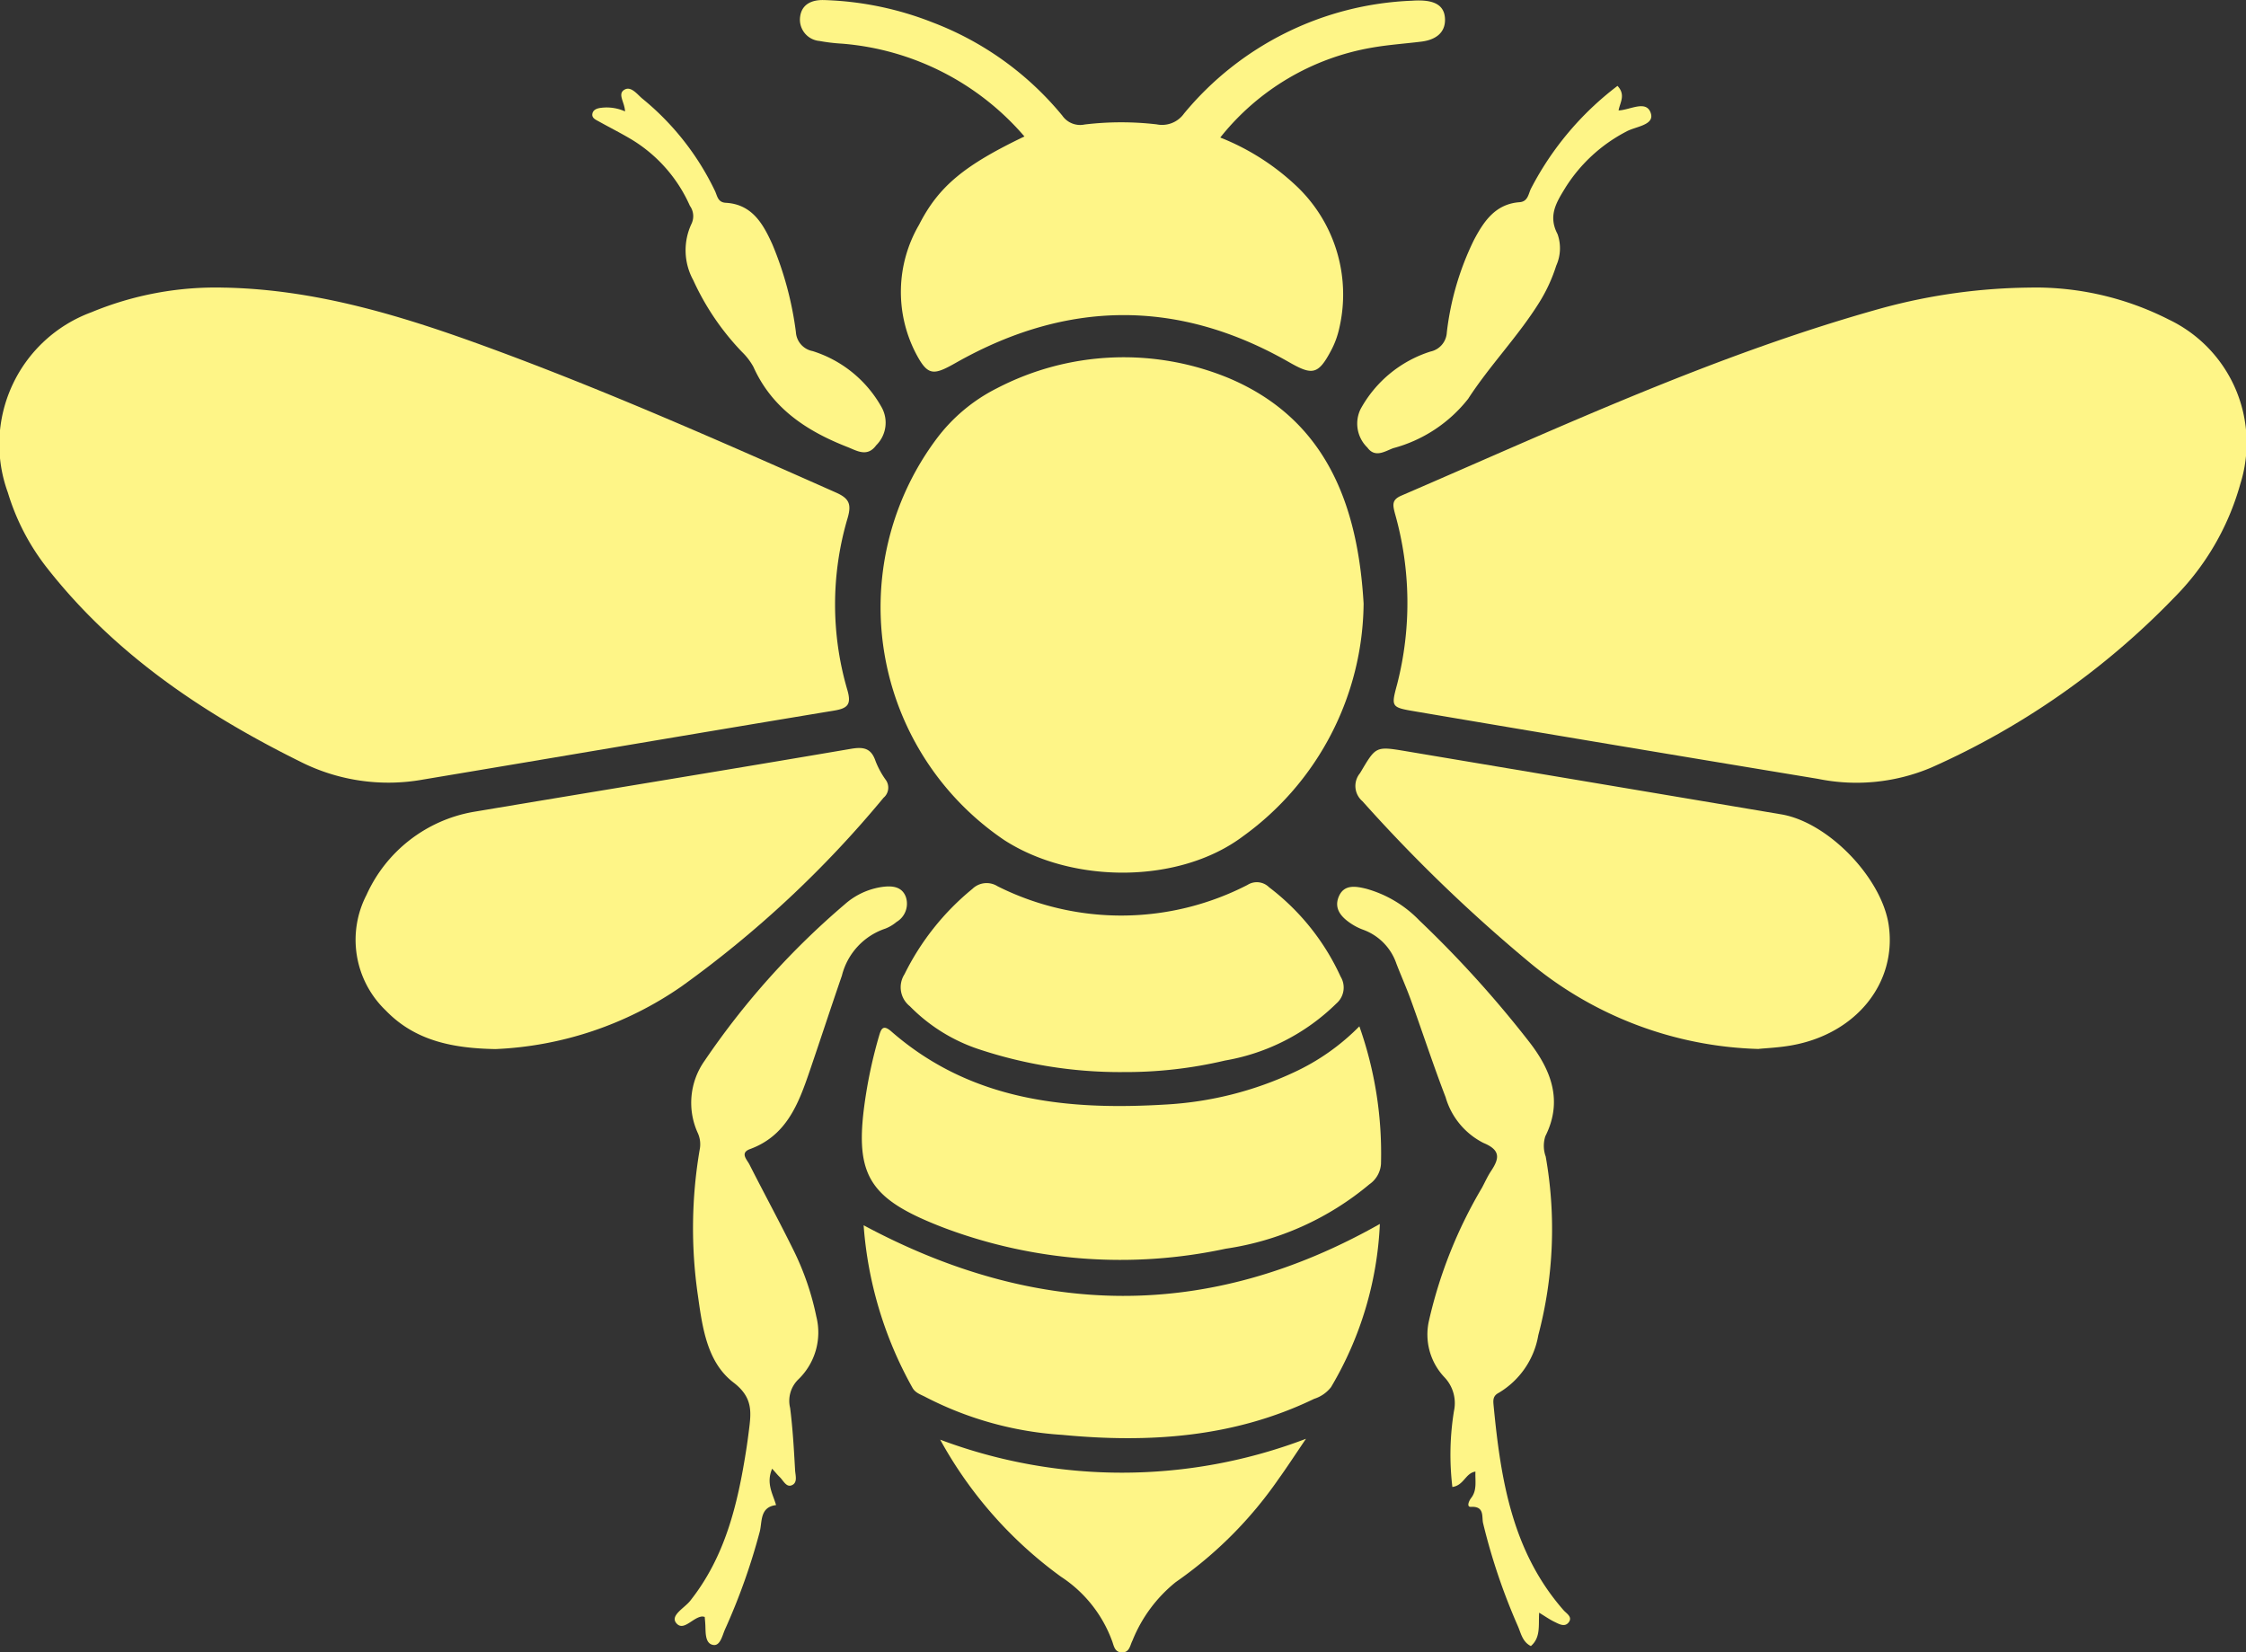 <svg xmlns="http://www.w3.org/2000/svg" xmlns:xlink="http://www.w3.org/1999/xlink" width="133.387" height="98.143" viewBox="0 0 133.387 98.143">
  <rect x="0" y="0" width="133.387" height="98.143" fill="#333333" stroke="none"/>
  <defs>
    <clipPath id="clip-path">
      <rect id="Rectangle_104" data-name="Rectangle 104" width="133.387" height="98.143" transform="translate(0 0)" fill="#fef587"/>
    </clipPath>
  </defs>
  <g id="Group_190" data-name="Group 190" transform="translate(77 -0.997)">
    <g id="Group_189" data-name="Group 189" transform="translate(-77 0.997)" clip-path="url(#clip-path)">
      <path id="Path_3958" data-name="Path 3958" d="M904.021,178.722a17.5,17.5,0,0,1,8.142,1.9,8.119,8.119,0,0,1,4.248,9.784,15.449,15.449,0,0,1-3.931,6.742,45.988,45.988,0,0,1-14.405,10.08,11.393,11.393,0,0,1-6.745.676q-11.949-1.973-23.888-4c-1.466-.247-1.469-.259-1.1-1.627a19.421,19.421,0,0,0-.133-10.136c-.128-.5-.2-.808.379-1.058,9.41-4.056,18.7-8.412,28.623-11.158a34.654,34.654,0,0,1,8.806-1.2" transform="translate(-783.366 -161.645)" fill="#fef587"/>
      <path id="Path_3959" data-name="Path 3959" d="M13.341,178.759c5.492.111,10.648,1.713,15.736,3.582,6.98,2.564,13.774,5.575,20.567,8.588.772.343.937.672.7,1.5a18.032,18.032,0,0,0-.022,10.223c.249.852.039,1.093-.785,1.229-8.148,1.349-16.288,2.739-24.434,4.1a11.6,11.6,0,0,1-7.231-1.047c-5.78-2.862-11.048-6.387-15.08-11.528a13.627,13.627,0,0,1-2.325-4.473,8.357,8.357,0,0,1,4.961-10.711,19.256,19.256,0,0,1,7.916-1.462" transform="translate(0 -161.676)" fill="#fef587"/>
      <path id="Path_3960" data-name="Path 3960" d="M575.932,236.64a17.236,17.236,0,0,1-7.157,13.8c-3.782,2.845-10.13,2.847-14.184.231a16.7,16.7,0,0,1-4.029-23.824,10.2,10.2,0,0,1,3.6-3.016,16.322,16.322,0,0,1,13.759-.6c5.842,2.465,7.679,7.619,8.012,13.411" transform="translate(-494.949 -200.774)" fill="#fef587"/>
      <path id="Path_3961" data-name="Path 3961" d="M510.514,8.1a15.946,15.946,0,0,0-10.834-5.51,10.859,10.859,0,0,1-1.339-.16A1.271,1.271,0,0,1,497.193,1c.094-.758.7-1.019,1.41-1a19.1,19.1,0,0,1,6.475,1.335,18.47,18.47,0,0,1,7.687,5.529,1.289,1.289,0,0,0,1.33.527,18.209,18.209,0,0,1,4.272-.008,1.6,1.6,0,0,0,1.625-.64A18.482,18.482,0,0,1,533.513.04c.15-.01.3-.017.45-.016.778.008,1.508.207,1.53,1.115.021.845-.611,1.232-1.4,1.33-.968.12-1.944.185-2.9.351a14.677,14.677,0,0,0-9.047,5.346,14.145,14.145,0,0,1,4.426,2.789,8.861,8.861,0,0,1,2.644,8.525,5.185,5.185,0,0,1-.505,1.366c-.75,1.408-1.107,1.448-2.472.666-6.594-3.774-13.2-3.7-19.787.029-1.366.774-1.684.8-2.42-.626a7.922,7.922,0,0,1,.225-7.567c1.174-2.307,2.72-3.548,6.264-5.249" transform="translate(-449.676 0.003)" fill="#fef587"/>
      <path id="Path_3962" data-name="Path 3962" d="M866.42,483.182a22.22,22.22,0,0,1-13.749-5.253,92.909,92.909,0,0,1-9.786-9.462,1.189,1.189,0,0,1-.144-1.667c.944-1.586.9-1.611,2.717-1.306q11.154,1.874,22.306,3.754c2.811.478,5.991,3.81,6.38,6.614.473,3.411-1.94,6.412-5.745,7.1-.772.141-1.564.172-1.98.215" transform="translate(-761.971 -420.879)" fill="#fef587"/>
      <path id="Path_3963" data-name="Path 3963" d="M229.208,482.863c-2.5-.049-4.749-.481-6.5-2.3a5.809,5.809,0,0,1-1.133-6.861,8.593,8.593,0,0,1,6.329-4.924c7.48-1.256,14.967-2.474,22.444-3.749.765-.131,1.2-.024,1.456.729a5.018,5.018,0,0,0,.586,1.089.788.788,0,0,1-.114,1.092,63.849,63.849,0,0,1-11.993,11.2,20.938,20.938,0,0,1-11.073,3.725" transform="translate(-199.806 -420.554)" fill="#fef587"/>
      <path id="Path_3964" data-name="Path 3964" d="M565.258,638.052a22.678,22.678,0,0,1,1.281,8.163,1.6,1.6,0,0,1-.692,1.214,17.153,17.153,0,0,1-8.528,3.823,29.758,29.758,0,0,1-16.74-1.244c-4.614-1.772-5.394-3.191-4.6-8.091a28.167,28.167,0,0,1,.748-3.293c.125-.432.239-.706.728-.279,4.75,4.15,10.472,4.706,16.408,4.337a20.685,20.685,0,0,0,7.495-1.9,13.261,13.261,0,0,0,3.895-2.736" transform="translate(-484.524 -577.086)" fill="#fef587"/>
      <path id="Path_3965" data-name="Path 3965" d="M567.424,760.807a20.758,20.758,0,0,1-2.9,9.694,2.056,2.056,0,0,1-1,.693c-4.758,2.3-9.813,2.635-14.96,2.141a20.455,20.455,0,0,1-8.083-2.227c-.292-.161-.637-.249-.815-.571a23.18,23.18,0,0,1-2.9-9.65c10.276,5.509,20.439,5.7,30.661-.081" transform="translate(-485.476 -688.112)" fill="#fef587"/>
      <path id="Path_3966" data-name="Path 3966" d="M572.952,559.695a26.622,26.622,0,0,1-8.517-1.369,10.244,10.244,0,0,1-4.066-2.545,1.435,1.435,0,0,1-.315-1.9,15.255,15.255,0,0,1,4.031-5.067,1.213,1.213,0,0,1,1.494-.157,16.366,16.366,0,0,0,14.844-.079,1.033,1.033,0,0,1,1.283.14,13.938,13.938,0,0,1,4.246,5.305,1.249,1.249,0,0,1-.253,1.6,12.424,12.424,0,0,1-6.607,3.385,25.694,25.694,0,0,1-6.141.685" transform="translate(-506.336 -496.019)" fill="#fef587"/>
      <path id="Path_3967" data-name="Path 3967" d="M425.143,585.593c-.374.875.043,1.5.233,2.163-.968.118-.819.969-.966,1.566a37.215,37.215,0,0,1-2.072,5.828c-.159.367-.281.978-.691.913-.475-.075-.453-.682-.469-1.13-.006-.183-.026-.365-.039-.536a.832.832,0,0,0-.151-.025c-.563.043-1.127.94-1.557.37-.333-.441.508-.879.837-1.292,2.093-2.633,2.83-5.757,3.335-8.972.058-.371.108-.743.155-1.116.138-1.095.271-1.983-.909-2.885-1.582-1.209-1.852-3.289-2.119-5.194a27.683,27.683,0,0,1,.11-8.641,1.61,1.61,0,0,0-.109-.976,4.319,4.319,0,0,1,.4-4.3,46.427,46.427,0,0,1,8.316-9.285,4.254,4.254,0,0,1,2.22-1.039c.578-.079,1.189-.045,1.421.608a1.258,1.258,0,0,1-.56,1.471,2.328,2.328,0,0,1-.677.4,3.952,3.952,0,0,0-2.565,2.786c-.649,1.881-1.266,3.772-1.909,5.655-.664,1.942-1.368,3.849-3.548,4.649-.615.226-.181.625-.037.91.865,1.707,1.781,3.39,2.626,5.107a16.3,16.3,0,0,1,1.349,3.93,3.872,3.872,0,0,1-1.065,3.729,1.776,1.776,0,0,0-.491,1.7c.156,1.228.226,2.468.295,3.7.017.307.173.759-.223.9-.309.107-.479-.293-.689-.495-.131-.126-.245-.27-.453-.5" transform="translate(-379.286 -498.362)" fill="#fef587"/>
      <path id="Path_3968" data-name="Path 3968" d="M843.081,594.4c-.046.755.1,1.463-.491,1.974-.511-.253-.59-.778-.782-1.207a36.467,36.467,0,0,1-2.052-6.073c-.1-.383.11-1.035-.726-.988-.278.015-.119-.357.01-.523.366-.469.233-1,.257-1.573-.6.094-.677.818-1.37.915a16.178,16.178,0,0,1,.095-4.51,2.224,2.224,0,0,0-.566-2.007,3.69,3.69,0,0,1-.922-3.345,27.382,27.382,0,0,1,3.156-7.918c.176-.332.331-.678.538-.99.492-.742.58-1.237-.457-1.665a4.414,4.414,0,0,1-2.245-2.714c-.728-1.891-1.357-3.819-2.045-5.725-.267-.741-.589-1.462-.875-2.2a3.26,3.26,0,0,0-1.98-2.024,3.379,3.379,0,0,1-.7-.353c-.568-.372-1.038-.868-.758-1.582.3-.764.983-.66,1.637-.5a6.97,6.97,0,0,1,3.159,1.882,65.519,65.519,0,0,1,6.569,7.269c1.28,1.667,1.957,3.475.917,5.546a1.867,1.867,0,0,0,.021,1.212,24.7,24.7,0,0,1-.441,10.612,4.949,4.949,0,0,1-2.353,3.423c-.356.182-.33.458-.3.76.421,4.378,1.1,8.667,4.154,12.148.174.2.567.407.29.739-.235.281-.566.078-.831-.048s-.512-.3-.905-.541" transform="translate(-751.673 -498.607)" fill="#fef587"/>
      <path id="Path_3969" data-name="Path 3969" d="M584.423,894.412a30.692,30.692,0,0,0,21.72-.054c-.661.971-1.133,1.7-1.644,2.409a24.169,24.169,0,0,1-6.087,6.1,8.527,8.527,0,0,0-2.575,3.479c-.148.279-.166.705-.624.7s-.48-.427-.6-.718a7.731,7.731,0,0,0-3.022-3.779,24.766,24.766,0,0,1-7.171-8.136" transform="translate(-528.582 -808.902)" fill="#fef587"/>
      <path id="Path_3970" data-name="Path 3970" d="M858.827,53.355c.51.539.147.993.068,1.461.677-.022,1.655-.649,1.914.168.226.713-.908.782-1.448,1.083a9.382,9.382,0,0,0-3.608,3.308c-.525.864-1.072,1.672-.483,2.787a2.517,2.517,0,0,1-.079,1.874,9.536,9.536,0,0,1-.981,2.143c-1.259,2.035-2.945,3.752-4.252,5.769a8.422,8.422,0,0,1-4.447,2.928c-.48.176-1.075.6-1.536-.038a1.977,1.977,0,0,1-.407-2.277,7.22,7.22,0,0,1,4.154-3.424,1.225,1.225,0,0,0,.971-1.13,16.85,16.85,0,0,1,1.605-5.483c.589-1.117,1.276-2.151,2.716-2.258.5-.037.523-.49.674-.8a18.094,18.094,0,0,1,5.139-6.106" transform="translate(-762.769 -48.257)" fill="#fef587"/>
      <path id="Path_3971" data-name="Path 3971" d="M370.1,56.478c-.022-.55-.471-1.035-.027-1.288.379-.216.739.262,1.035.518a15.94,15.94,0,0,1,4.346,5.527c.132.3.168.651.63.677,1.57.088,2.223,1.266,2.769,2.476a20.077,20.077,0,0,1,1.394,5.2,1.224,1.224,0,0,0,.994,1.132,7.136,7.136,0,0,1,4.091,3.325,1.881,1.881,0,0,1-.315,2.268c-.535.737-1.167.314-1.718.1-2.4-.94-4.468-2.287-5.577-4.761a3.782,3.782,0,0,0-.677-.883,15.3,15.3,0,0,1-2.893-4.261,3.692,3.692,0,0,1-.1-3.358,1.054,1.054,0,0,0-.1-1.058,8.725,8.725,0,0,0-3.526-3.977c-.613-.362-1.249-.683-1.871-1.029-.192-.107-.454-.209-.391-.48.055-.237.293-.311.53-.337a2.656,2.656,0,0,1,1.4.212" transform="translate(-332.98 -49.867)" fill="#fef587"/>
    </g>
  </g>
</svg>
